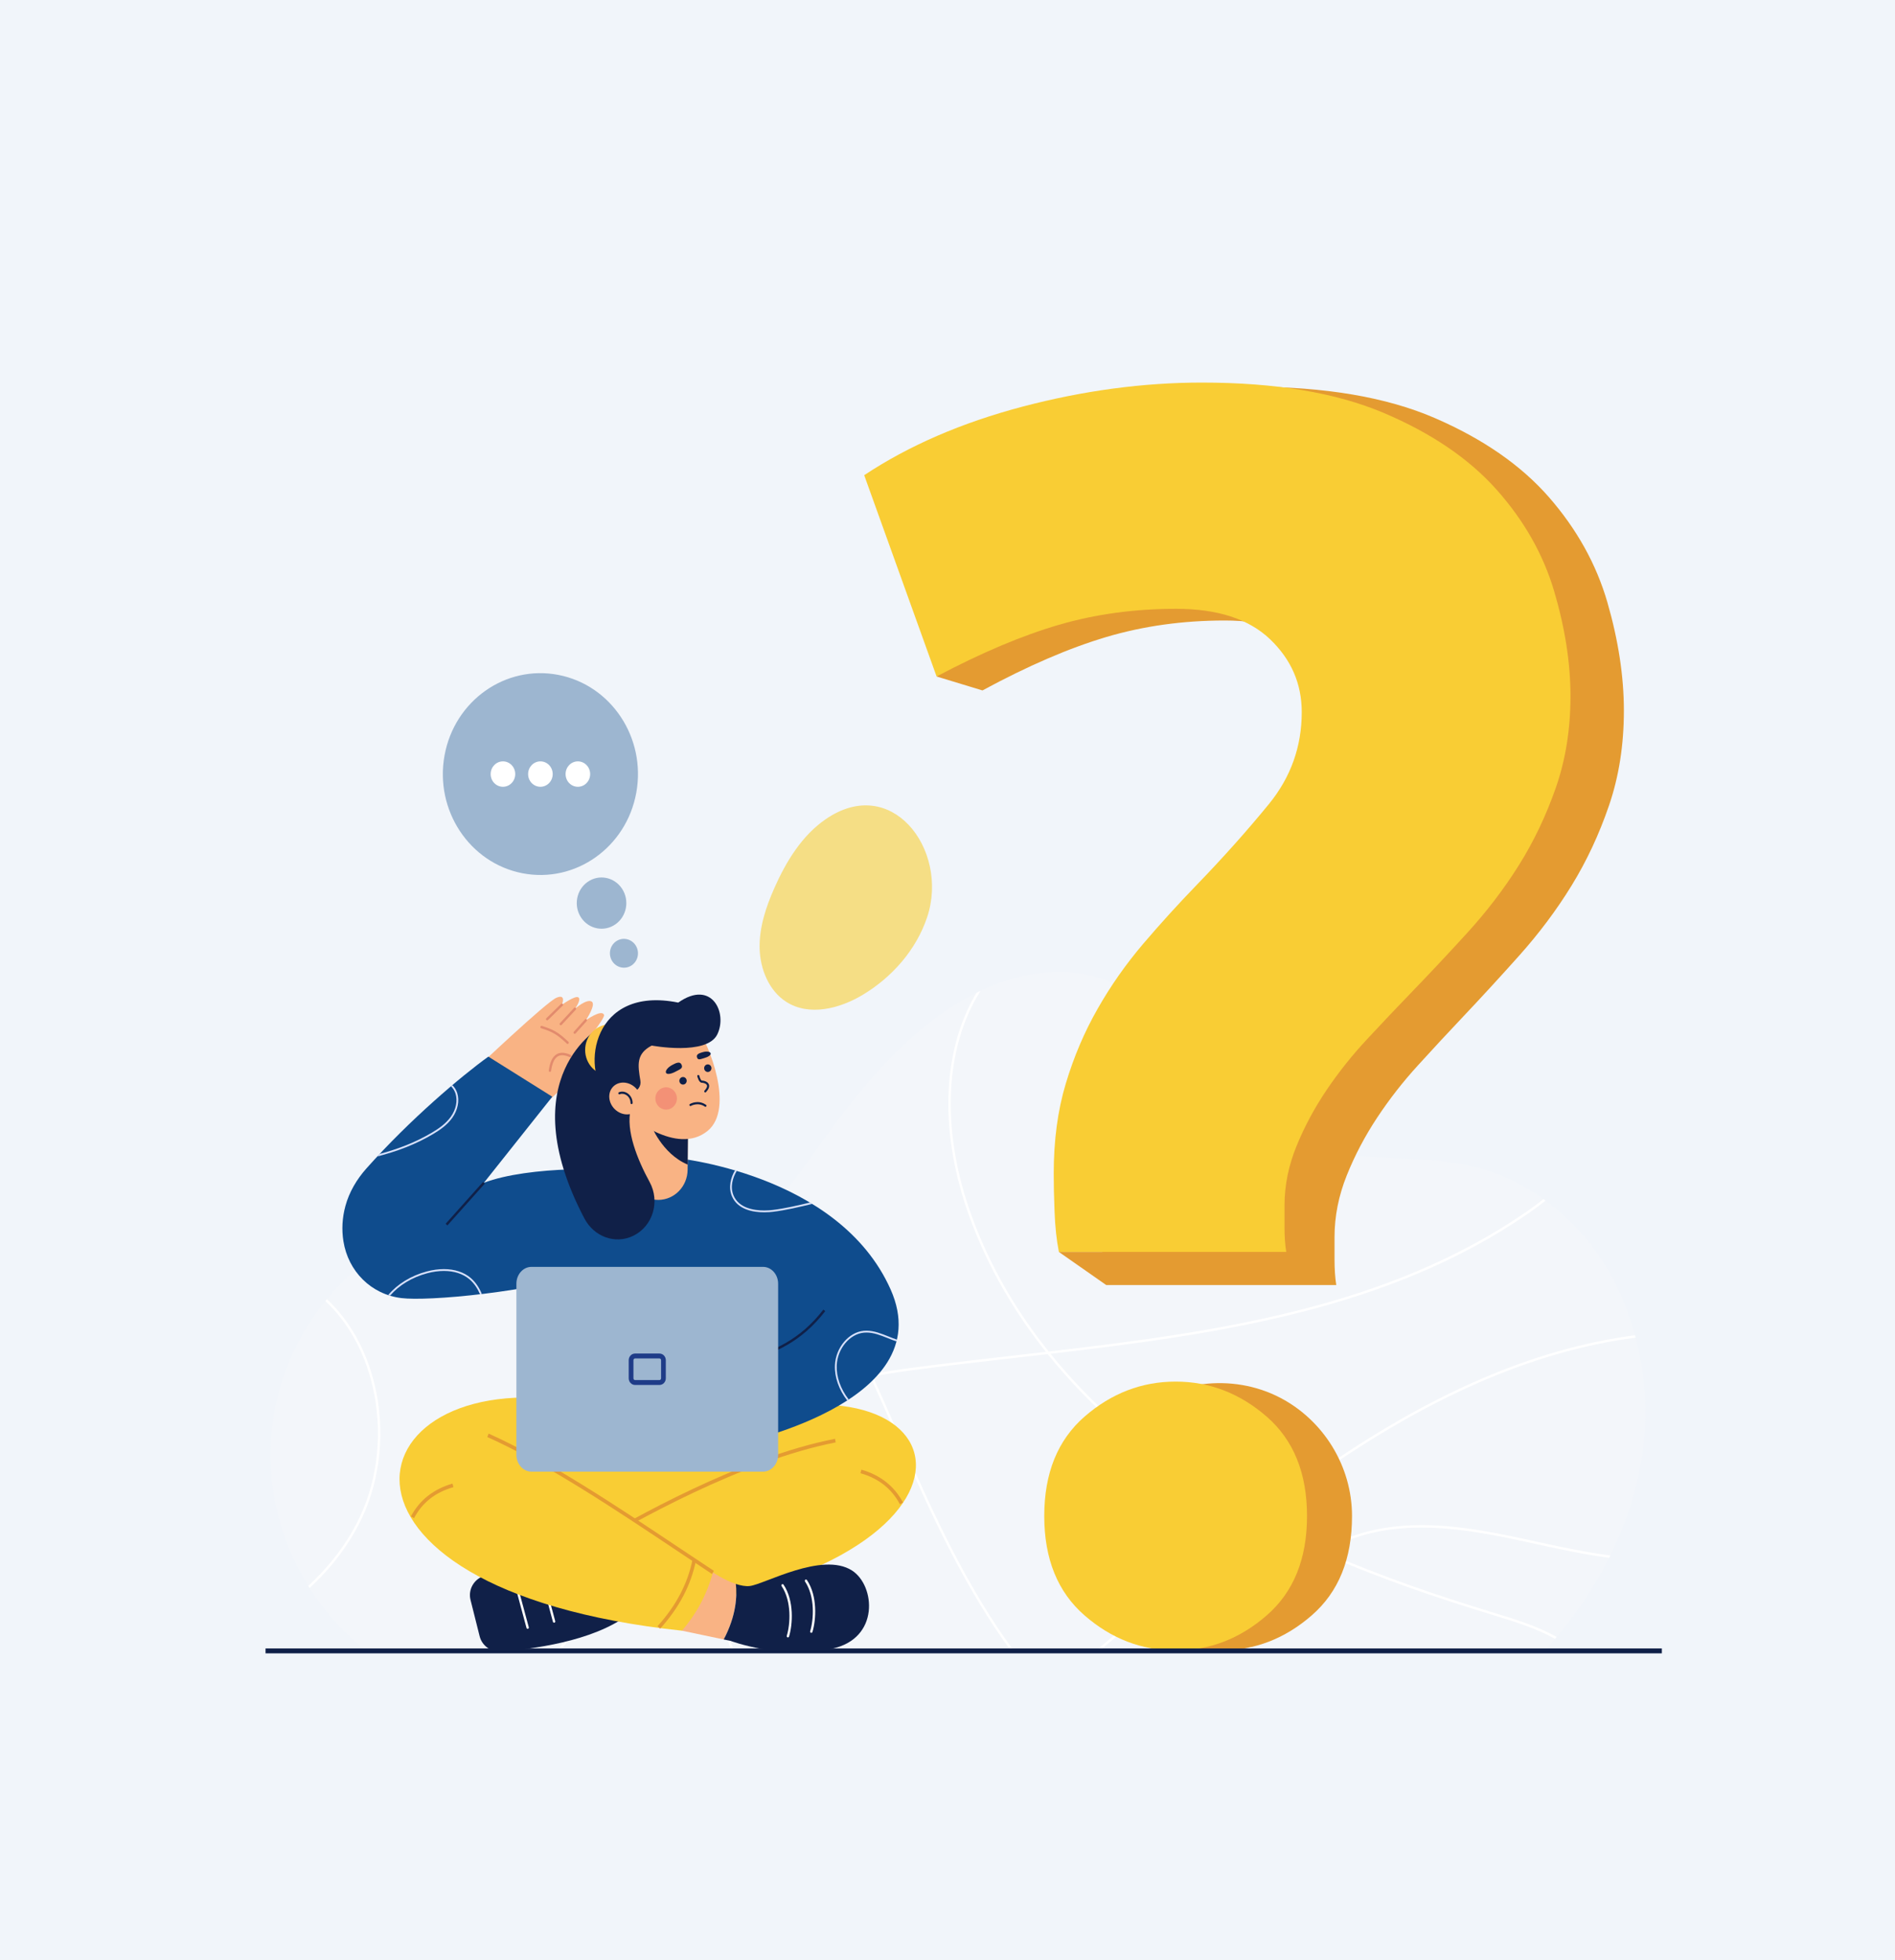 <svg width="530" height="548" viewBox="0 0 530 548" fill="none" xmlns="http://www.w3.org/2000/svg">
<path d="M0 548H530V0H0V548Z" fill="#F1F5FA"/>
<path d="M453.488 362.489C447.101 347.468 434.836 334.932 420.099 328.765C404.755 322.34 387.132 324.677 370.965 322.527C356.927 320.655 346.798 314.175 338.413 302.653C330.381 291.614 323.181 279.388 310.048 274.28C299.67 270.247 287.873 271.365 277.558 275.571C258.553 283.317 244.199 299.79 232.111 316.203C221.074 331.188 212.071 347.595 191.655 348.129C182.417 348.373 173.378 346.041 164.346 343.709C153.407 340.884 142.477 338.059 131.211 339.81C104.026 344.03 81.387 367.429 76.643 395.284C72.198 421.391 83.353 446.713 102.521 461.593H431.974C456.126 435.1 468.803 398.504 453.488 362.49V362.489Z" fill="#F3F6FA"/>
<path d="M155.666 461.592H156.572C162.866 454.437 167.797 445.757 170.931 436.123C176.003 420.53 175.789 404.164 170.328 390.042C167.569 382.907 163.583 376.255 159.729 369.82C155.82 363.3 151.778 356.554 149.035 349.323C147.902 346.337 147.064 343.125 146.559 339.851C146.333 339.82 146.104 339.796 145.877 339.769C146.384 343.158 147.245 346.482 148.419 349.575C151.184 356.86 155.241 363.633 159.166 370.182C163.005 376.591 166.975 383.216 169.713 390.296C175.116 404.267 175.325 420.466 170.302 435.906C167.129 445.657 162.096 454.42 155.666 461.591V461.592Z" fill="white"/>
<path d="M430.38 431.883C437.172 433.379 443.712 434.721 450.037 435.566C450.146 435.349 450.251 435.13 450.359 434.913C443.982 434.075 437.378 432.724 430.521 431.214C420.08 428.913 408.78 426.425 397.572 426.425C390.632 426.425 383.727 427.379 377.088 429.923C374.569 430.888 372.145 432.11 369.837 433.568C363.839 430.924 357.811 428.039 351.841 424.873C356.174 421.497 360.552 418.191 364.978 414.996C397.833 391.276 428.151 377.828 457.448 374.011C457.386 373.789 457.325 373.567 457.267 373.345C427.895 377.192 397.508 390.676 364.599 414.434C360.08 417.698 355.609 421.076 351.187 424.523C344.469 420.936 337.836 416.993 331.412 412.642C319.766 404.75 305.908 393.486 293.809 378.521C340.701 373.079 388.439 366.226 427.426 339.287C428.907 338.262 430.548 337.056 432.245 335.688C432.057 335.548 431.869 335.414 431.678 335.278C430.053 336.581 428.481 337.732 427.057 338.717C388.083 365.65 340.253 372.452 293.304 377.891C284.752 367.197 277.111 354.634 271.801 340.093C263.532 317.442 263.969 295.214 273.002 279.108C273.394 278.41 273.808 277.719 274.234 277.037C273.858 277.218 273.484 277.403 273.111 277.588C272.878 277.977 272.65 278.369 272.427 278.763C263.295 295.05 262.842 317.49 271.182 340.337C276.463 354.799 284.034 367.309 292.516 377.979C289.798 378.294 287.079 378.606 284.37 378.914C274.592 380.029 264.481 381.185 254.664 382.492C251.08 382.969 247.437 383.526 243.811 384.221C236.039 367.257 227.499 350.711 216.462 336.518C216.305 336.682 216.143 336.838 215.984 337C226.928 351.084 235.412 367.51 243.138 384.353C227.323 387.471 211.965 393.335 203.766 406.98C196.108 419.723 196.114 437.339 203.787 459.336C204.051 460.098 204.326 460.848 204.602 461.594H205.312C205.009 460.778 204.707 459.956 204.409 459.103C196.81 437.314 196.783 419.899 204.329 407.341C212.432 393.858 227.704 388.074 243.432 384.991C246.176 390.995 248.827 397.044 251.462 403.059L251.749 403.714C260.898 424.598 270.361 444.75 282.753 461.593H283.579C271.074 444.719 261.559 424.445 252.352 403.431L252.065 402.777C249.453 396.814 246.824 390.813 244.104 384.863C247.661 384.183 251.234 383.638 254.749 383.172C264.561 381.866 274.667 380.712 284.442 379.597C287.296 379.271 290.158 378.945 293.02 378.613C305.236 393.814 319.268 405.235 331.05 413.216C337.403 417.521 343.963 421.425 350.602 424.984C339.332 433.796 328.369 443.068 317.668 452.124C313.96 455.259 310.211 458.426 306.431 461.594H307.484C311.048 458.602 314.585 455.613 318.086 452.653C328.864 443.537 339.904 434.196 351.254 425.332C357.193 428.491 363.187 431.371 369.152 434.01C360.992 439.375 354.341 447.686 350.321 457.774C349.817 459.037 349.378 460.311 348.97 461.594H349.669C350.053 460.399 350.463 459.213 350.933 458.035C354.966 447.919 361.669 439.616 369.892 434.337C386.569 441.66 402.953 447.096 417.036 451.404L417.563 451.565C423.499 453.382 429.564 455.239 434.933 458.227C435.085 458.049 435.233 457.873 435.381 457.695C429.93 454.634 423.77 452.749 417.751 450.911L417.22 450.749C403.285 446.483 387.085 441.112 370.589 433.898C372.739 432.578 374.99 431.46 377.32 430.567C394.506 423.982 413.567 428.18 430.381 431.885L430.38 431.883Z" fill="white"/>
<path d="M104.182 387.514C107.109 399.895 105.803 413.27 100.6 424.208C97.193 431.371 92.271 437.853 86.211 443.424C86.331 443.619 86.455 443.811 86.576 444.002C92.735 438.36 97.736 431.782 101.194 424.509C106.464 413.432 107.788 399.888 104.825 387.349C102.51 377.553 97.858 369.257 91.428 363.253C91.284 363.426 91.142 363.602 91.001 363.776C97.323 369.689 101.902 377.86 104.181 387.513L104.182 387.514Z" fill="white"/>
<path d="M254.123 230.631C259.894 236.729 262.481 247.002 259.298 256.473C256.218 265.645 249.463 273.241 241.348 278.125C234.819 282.054 226.301 284.221 219.88 280.106C215.081 277.032 212.594 271 212.454 265.165C212.316 259.329 214.213 253.642 216.559 248.332C219.866 240.848 224.316 233.591 230.945 229.04C240.084 222.766 248.574 224.771 254.122 230.631H254.123Z" fill="#F9CD34" fill-opacity="0.588"/>
<path d="M449.539 168.349C446.443 157.711 440.999 147.942 433.21 139.01C425.403 130.083 414.756 122.708 401.266 116.877C387.779 111.046 370.64 108.132 349.852 108.132C333.271 108.132 316.372 110.444 299.155 115.069C281.918 119.709 266.972 126.31 254.293 134.89L270.796 181.738L261.951 189.147L274.779 193.045C287.441 186.192 298.978 181.216 309.388 178.117C319.781 175.034 330.826 173.494 342.537 173.494C354.231 173.494 363.084 176.409 369.1 182.239C375.111 188.087 378.114 195.106 378.114 203.349C378.114 213.301 375.022 222.131 368.862 229.855C362.673 237.578 355.851 245.386 348.378 253.277C343.187 258.757 338.141 264.419 333.271 270.25C328.4 276.097 324.083 282.347 320.355 289.049C316.607 295.732 313.61 302.939 311.339 310.662C309.055 318.387 307.929 327.047 307.929 336.648C307.929 339.748 307.993 343.433 308.167 347.723C308.197 348.512 308.236 349.285 308.281 350.046H296.154L309.388 359.299H373.732C373.403 357.239 373.244 354.841 373.244 352.095C373.244 349.347 373.244 347.287 373.244 345.912C373.244 340.08 374.386 334.335 376.655 328.672C378.924 323.009 381.778 317.613 385.192 312.454C388.603 307.31 392.411 302.417 396.649 297.795C400.868 293.154 404.933 288.781 408.835 284.66C414.023 279.18 419.388 273.349 424.913 267.168C430.433 260.985 435.321 254.484 439.541 247.615C443.765 240.746 447.255 233.29 450.014 225.214C452.774 217.155 454.173 208.326 454.173 198.709C454.173 189.108 452.616 178.989 449.542 168.35L449.539 168.349Z" fill="#E49B31"/>
<path d="M328.911 170.224C317.339 170.224 306.424 171.715 296.152 174.699C285.865 177.698 274.461 182.515 261.949 189.146L241.703 132.865C254.233 124.561 269.006 118.173 286.037 113.683C303.052 109.209 319.754 106.97 336.141 106.97C356.687 106.97 373.621 109.791 386.953 115.435C400.28 121.075 410.805 128.21 418.521 136.854C426.221 145.495 431.6 154.949 434.656 165.244C437.699 175.542 439.238 185.336 439.238 194.627C439.238 203.935 437.854 212.48 435.13 220.279C432.399 228.095 428.949 235.31 424.779 241.958C420.607 248.607 415.775 254.898 410.321 260.882C404.862 266.864 399.562 272.508 394.431 277.81C390.573 281.799 386.559 286.03 382.39 290.523C378.203 294.998 374.438 299.733 371.064 304.71C367.694 309.702 364.871 314.925 362.632 320.405C360.386 325.884 359.257 331.447 359.257 337.088C359.257 338.421 359.257 340.415 359.257 343.072C359.257 345.732 359.414 348.051 359.745 350.046H296.153C295.493 346.722 295.101 342.993 294.945 338.843C294.773 334.691 294.709 331.123 294.709 328.124C294.709 318.833 295.825 310.45 298.083 302.974C300.326 295.498 303.288 288.528 306.99 282.057C310.676 275.571 314.94 269.524 319.756 263.865C324.571 258.222 329.558 252.741 334.686 247.439C342.072 239.802 348.816 232.246 354.932 224.77C361.016 217.295 364.075 208.75 364.075 199.118C364.075 191.141 361.108 184.347 355.166 178.688C349.223 173.045 340.472 170.224 328.912 170.224H328.911Z" fill="#F9CD34"/>
<path d="M378.136 423.879C378.136 435.875 374.382 445.131 366.872 451.659C359.36 458.202 350.872 461.46 341.393 461.46C331.901 461.46 323.413 458.202 315.903 451.659C308.404 445.131 304.648 435.874 304.648 423.879C304.648 411.899 308.404 402.643 315.903 396.1C327.465 386.012 344.569 383.763 358.107 390.843C370.117 397.128 378.137 409.886 378.137 423.879H378.136Z" fill="#E49B31"/>
<path d="M365.55 423.879C365.55 435.875 361.795 445.131 354.285 451.66C346.773 458.203 338.284 461.46 328.806 461.46C319.313 461.46 310.826 458.203 303.315 451.66C295.816 445.131 292.061 435.874 292.061 423.879C292.061 411.9 295.816 402.644 303.315 396.101C310.826 389.572 319.313 386.3 328.806 386.3C338.284 386.3 346.773 389.572 354.285 396.101C361.795 402.644 365.55 411.9 365.55 423.879Z" fill="#F9CD34"/>
<path d="M173.962 248.463C176.124 251.729 175.316 256.188 172.156 258.423C168.998 260.657 164.685 259.821 162.524 256.556C160.363 253.29 161.17 248.831 164.33 246.597C167.488 244.362 171.801 245.198 173.962 248.464V248.463Z" fill="#9DB6D0"/>
<path d="M178.366 267.288C177.969 269.476 175.92 270.914 173.789 270.501C171.658 270.088 170.252 267.981 170.649 265.793C171.045 263.605 173.095 262.166 175.225 262.579C177.356 262.992 178.762 265.101 178.366 267.288Z" fill="#9DB6D0"/>
<path d="M177.961 221.63C175.185 236.944 160.927 247.032 146.117 244.162C131.306 241.292 121.549 226.55 124.326 211.236C127.101 195.922 141.359 185.834 156.17 188.705C170.982 191.575 180.738 206.317 177.961 221.631V221.63Z" fill="#9DB6D0"/>
<path d="M144.104 216.434C144.104 218.397 142.564 219.988 140.666 219.988C138.768 219.988 137.229 218.397 137.229 216.434C137.229 214.47 138.768 212.878 140.666 212.878C142.564 212.878 144.104 214.47 144.104 216.434Z" fill="white"/>
<path d="M154.581 216.434C154.581 218.397 153.042 219.988 151.144 219.988C149.244 219.988 147.705 218.397 147.705 216.434C147.705 214.47 149.244 212.878 151.144 212.878C153.042 212.878 154.581 214.47 154.581 216.434Z" fill="white"/>
<path d="M165.058 216.434C165.058 218.397 163.519 219.988 161.619 219.988C159.721 219.988 158.182 218.397 158.182 216.434C158.182 214.47 159.721 212.878 161.619 212.878C163.517 212.878 165.058 214.47 165.058 216.434Z" fill="white"/>
<path d="M131.598 447.338L134.147 457.5C134.812 460.15 137.291 461.942 140.032 461.748C148.391 461.161 165.76 459.043 175.727 451.447L172.893 436.802C159.187 435.999 146.371 436.788 135.272 440.652C132.493 441.619 130.886 444.499 131.598 447.337V447.338Z" fill="#102048"/>
<path d="M147.572 455.427C147.426 455.427 147.293 455.328 147.253 455.177L143.83 442.505C143.782 442.321 143.885 442.132 144.061 442.083C144.238 442.031 144.42 442.138 144.469 442.321L147.892 454.994C147.94 455.175 147.837 455.364 147.661 455.416C147.631 455.423 147.602 455.427 147.573 455.427H147.572Z" fill="white"/>
<path d="M154.968 453.715C154.824 453.715 154.691 453.616 154.65 453.465L151.227 440.793C151.178 440.609 151.281 440.42 151.458 440.371C151.635 440.318 151.817 440.426 151.866 440.609L155.289 453.282C155.338 453.463 155.235 453.652 155.059 453.704C155.029 453.711 154.999 453.715 154.969 453.715H154.968Z" fill="white"/>
<path d="M163.561 392.407L131.707 402.183L155.364 435.696L189.325 438.488L236.169 418.009L218.368 390.313L163.561 392.407Z" fill="#F9CD34"/>
<path d="M202.833 397.063C272.786 375.652 284.03 439.577 174.882 451.214C171.026 446.728 166.522 438.944 164.732 432.44L222.371 404.9L202.833 397.063Z" fill="#F9CD34"/>
<path d="M205.803 442.875C202.531 441.793 199.396 439.654 199.396 439.654L188.154 443.3L190.731 455.946L202.41 458.398C205.968 451.672 206.176 446.145 205.803 442.876V442.875Z" fill="#F9B384"/>
<path d="M164.982 432.882L164.482 431.994C176.506 424.768 207.308 407.408 233.549 402.29L233.733 403.301C207.642 408.389 176.962 425.683 164.982 432.882Z" fill="#E49B31"/>
<path d="M163.562 392.407C98.449 379.609 81.585 444.308 190.732 455.944C194.587 451.46 197.609 446.157 199.398 439.652C182.632 428.054 163.886 417.028 143.342 406.525L163.563 392.406L163.562 392.407Z" fill="#F9CD34"/>
<path d="M199.131 440.086C196.033 438.048 192.806 435.894 189.389 433.612C172.236 422.161 152.795 409.184 136.277 401.784L136.673 400.841C153.265 408.275 172.743 421.276 189.927 432.748C193.343 435.031 196.57 437.185 199.664 439.221L199.131 440.086Z" fill="#E49B31"/>
<path d="M115.788 424.487L114.918 423.991C117.362 419.415 121.277 416.33 126.554 414.82L126.82 415.808C121.74 417.264 118.131 420.102 115.788 424.486V424.487Z" fill="#E49B31"/>
<path d="M251.689 420.594C249.347 416.21 245.738 413.371 240.658 411.913L240.924 410.925C246.201 412.437 250.116 415.522 252.56 420.098L251.69 420.595L251.689 420.594Z" fill="#E49B31"/>
<path d="M184.634 455.377L183.908 454.675C189.117 448.908 192.316 442.816 193.689 436.061L194.661 436.271C193.25 443.217 189.971 449.467 184.634 455.377Z" fill="#E49B31"/>
<path d="M238.279 439.11C229.936 433.78 213.764 442.989 209.704 443.453C208.52 443.59 207.151 443.321 205.805 442.874C206.177 446.142 205.97 451.669 202.412 458.396L204.395 458.813C204.395 458.813 218.11 464.014 232.658 460.985C246.086 458.193 244.837 443.299 238.28 439.11H238.279Z" fill="#102048"/>
<path d="M226.907 456.542C226.874 456.542 226.84 456.536 226.807 456.525C226.632 456.468 226.536 456.276 226.591 456.096C227.582 452.851 228.014 446.467 225.143 442.18C225.039 442.024 225.076 441.813 225.228 441.703C225.378 441.596 225.584 441.634 225.689 441.791C228.695 446.279 228.253 452.929 227.223 456.302C227.178 456.447 227.048 456.543 226.906 456.543L226.907 456.542Z" fill="white"/>
<path d="M220.363 457.825C220.33 457.825 220.296 457.819 220.264 457.808C220.089 457.753 219.993 457.559 220.047 457.381C221.038 454.134 221.47 447.753 218.6 443.465C218.496 443.309 218.533 443.095 218.684 442.988C218.834 442.882 219.041 442.919 219.145 443.076C222.151 447.564 221.71 454.214 220.679 457.587C220.634 457.732 220.504 457.826 220.363 457.826V457.825Z" fill="white"/>
<path d="M152.042 308.985C152.042 308.985 168.44 294.567 167.834 291.827C167.399 289.868 162.755 292.74 162.755 292.74C162.755 292.74 169.27 284.75 168.938 283.777C168.347 282.046 163.841 285.276 163.841 285.276C163.841 285.276 166.886 280.744 165.43 280.008C163.973 279.267 160.799 282.063 160.799 282.063C160.799 282.063 162.654 279.544 161.783 278.884C160.912 278.224 157.152 280.939 157.152 280.939C157.152 280.939 158.502 277.766 155.636 278.968C152.77 280.171 132.678 299.236 132.678 299.236L152.042 308.985Z" fill="#F9B384"/>
<path d="M158.751 291.884C158.672 291.884 158.592 291.854 158.528 291.794C155.713 289.136 154.473 288.489 151.366 287.5C151.192 287.445 151.093 287.253 151.148 287.073C151.202 286.892 151.387 286.791 151.562 286.849C154.78 287.872 156.065 288.539 158.976 291.289C159.11 291.417 159.12 291.633 158.997 291.773C158.932 291.846 158.842 291.885 158.752 291.885L158.751 291.884Z" fill="#E28B6D"/>
<path d="M153.81 299.704L153.764 299.701C153.583 299.674 153.455 299.501 153.482 299.314C153.804 296.931 154.53 295.439 155.701 294.757C156.703 294.176 158.005 294.237 159.573 294.935C159.741 295.012 159.818 295.212 159.745 295.384C159.673 295.559 159.477 295.639 159.31 295.566C157.943 294.954 156.837 294.883 156.026 295.355C155.062 295.916 154.426 297.281 154.137 299.408C154.114 299.58 153.973 299.703 153.81 299.703V299.704Z" fill="#E28B6D"/>
<path d="M153.036 285.292C152.948 285.292 152.861 285.253 152.795 285.182C152.67 285.046 152.676 284.828 152.809 284.7L156.923 280.689C157.057 280.56 157.265 280.565 157.392 280.702C157.517 280.842 157.511 281.058 157.378 281.187L153.263 285.196C153.199 285.259 153.117 285.292 153.035 285.292H153.036Z" fill="#E28B6D"/>
<path d="M156.847 286.662C156.764 286.662 156.681 286.63 156.617 286.567C156.486 286.435 156.481 286.219 156.608 286.083L160.559 281.824C160.687 281.687 160.896 281.681 161.028 281.813C161.16 281.945 161.164 282.161 161.037 282.299L157.086 286.556C157.02 286.627 156.934 286.662 156.847 286.662Z" fill="#E28B6D"/>
<path d="M160.738 289.059C160.657 289.059 160.576 289.026 160.512 288.965C160.378 288.837 160.37 288.62 160.496 288.481L163.596 285.042C163.722 284.905 163.931 284.897 164.065 285.026C164.199 285.154 164.206 285.371 164.081 285.508L160.98 288.949C160.915 289.02 160.827 289.059 160.738 289.059Z" fill="#E28B6D"/>
<path d="M213.987 405.422L154.032 407.82L147.406 351.308C147.406 351.308 167.479 331.621 175.201 324.373L188.237 323.682C228.684 342.69 222.062 366.432 213.987 405.422Z" fill="#0F4C8D"/>
<path d="M188.236 323.682C188.236 323.682 234.511 327.773 249.099 360.555C263.374 392.629 204.712 404.052 204.712 404.052L188.236 323.682Z" fill="#0F4C8D"/>
<path d="M135.342 330.705L154.464 306.644L136.583 295.438C129.124 300.802 114.699 312.949 102.475 326.705C99.776 329.74 97.669 333.286 96.608 337.191C95.702 340.522 95.538 343.814 96.047 347.035C97.374 355.436 103.764 361.919 112.293 362.951C119.578 363.833 147.406 361.582 169.931 354.731L176.556 328.293C173.151 326.295 147.851 325.948 135.342 330.704V330.705Z" fill="#0F4C8D"/>
<path d="M213.767 338.966C210.726 338.966 206.318 338.262 204.71 334.469C203.647 331.967 204.395 329.213 205.562 327.249C205.727 327.298 205.892 327.347 206.058 327.397C204.919 329.249 204.157 331.89 205.164 334.264C206.661 337.793 210.84 338.453 213.753 338.453C214.778 338.453 215.647 338.37 216.186 338.302C219.636 337.872 223.135 337.047 226.526 336.238C226.735 336.365 226.945 336.491 227.154 336.616C227.055 336.64 226.954 336.666 226.855 336.688C223.383 337.515 219.794 338.369 216.246 338.811C215.694 338.88 214.812 338.965 213.767 338.965V338.966Z" fill="#D8E1FB"/>
<path d="M236.945 391.582C234.6 388.513 233.37 385.025 233.52 381.699C233.739 376.817 237.342 372.511 241.554 372.098C241.813 372.074 242.071 372.063 242.328 372.063C244.448 372.063 246.479 372.875 248.45 373.66C249.238 373.975 250.039 374.293 250.85 374.564C250.812 374.731 250.769 374.896 250.727 375.063C249.895 374.786 249.076 374.463 248.271 374.139C246.259 373.336 244.347 372.575 242.337 372.575C242.094 372.575 241.848 372.586 241.602 372.61C237.627 372.999 234.225 377.085 234.017 381.721C233.874 384.94 235.075 388.327 237.368 391.305C237.228 391.398 237.086 391.492 236.946 391.582H236.945Z" fill="#D8E1FB"/>
<path d="M109.082 362.275C108.909 362.222 108.743 362.158 108.572 362.099C111.165 359.017 114.94 356.688 119.337 355.51C121.006 355.063 122.624 354.845 124.146 354.845C127.126 354.845 129.739 355.688 131.651 357.321C133.075 358.541 134.06 360.121 134.768 361.815C134.597 361.835 134.425 361.855 134.255 361.875C133.579 360.299 132.65 358.843 131.336 357.719C129.513 356.159 127.012 355.358 124.149 355.358C122.67 355.358 121.092 355.574 119.463 356.01C115.238 357.139 111.605 359.35 109.082 362.276V362.275Z" fill="#D8E1FB"/>
<path d="M105.535 323.343C105.751 323.113 105.966 322.879 106.183 322.65C111.289 321.282 116.261 319.389 120.856 316.652C122.653 315.583 124.678 314.221 126.087 312.245C127.546 310.196 128.036 307.768 127.397 305.757C127.146 304.966 126.698 304.272 126.138 303.722C126.265 303.615 126.394 303.505 126.52 303.399C127.118 303.999 127.599 304.744 127.868 305.597C128.558 307.767 128.041 310.367 126.486 312.554C125.025 314.606 122.945 316.004 121.104 317.1C116.231 320.002 110.95 321.954 105.535 323.344V323.343Z" fill="#D8E1FB"/>
<path d="M192.471 311.117L192.462 311.993L192.328 325.619L192.312 327.096C192.286 329.405 191.37 331.499 189.892 333.02C188.423 334.529 186.398 335.478 184.156 335.495C179.637 335.52 175.941 331.768 175.9 327.088L175.74 310.248L192.471 311.117Z" fill="#F9B384"/>
<path d="M192.462 311.994L192.327 325.62C185.003 322.538 181.988 314.34 181.988 314.34L192.462 311.994Z" fill="#102048"/>
<path d="M195.36 288.216C197.985 291.473 205.649 309.928 197.88 316.223C189.137 323.31 175.831 311.664 175.831 311.664L174.047 290.169L185.596 287.021L195.36 288.216Z" fill="#F9B384"/>
<path d="M168.166 287.031C168.166 287.031 142.549 300.846 163.436 340.667C166.119 345.78 172.061 348.013 177.144 345.517C182.597 342.839 184.662 335.952 181.7 330.513C178.283 324.238 174.985 316.158 176.393 310.144L168.164 287.031H168.166Z" fill="#102048"/>
<path d="M177.513 293.57C177.513 297.53 174.41 300.735 170.583 300.735C166.757 300.735 163.654 297.528 163.654 293.57C163.654 289.614 166.757 286.408 170.583 286.408C174.41 286.408 177.513 289.614 177.513 293.57Z" fill="#FBC343"/>
<path d="M179.108 302.179C178.359 297.709 177.904 294.644 182.273 292.34C182.273 292.34 197.671 295.236 200.612 289.23C203.551 283.221 199.072 273.742 189.692 280.328C165.684 275.479 162.465 298.711 169.743 306.454L176.927 305.314C178.373 305.085 179.357 303.67 179.107 302.18L179.108 302.179Z" fill="#102048"/>
<path d="M192.054 302.192C192.054 302.775 191.596 303.25 191.03 303.25C190.465 303.25 190.006 302.776 190.006 302.192C190.006 301.609 190.465 301.134 191.03 301.134C191.595 301.134 192.054 301.608 192.054 302.192Z" fill="#102048"/>
<path d="M198.984 298.663C198.984 299.249 198.526 299.724 197.96 299.724C197.394 299.724 196.936 299.25 196.936 298.663C196.936 298.079 197.394 297.605 197.96 297.605C198.525 297.605 198.984 298.078 198.984 298.663Z" fill="#102048"/>
<path d="M197.252 305.45C197.18 305.45 197.109 305.423 197.052 305.368C196.936 305.253 196.931 305.064 197.042 304.943C197.453 304.496 197.902 303.869 197.713 303.414C197.516 302.941 196.686 302.737 196.307 302.737C195.49 302.737 195.098 301.234 195.028 300.932C194.99 300.773 195.086 300.61 195.241 300.569C195.396 300.531 195.553 300.63 195.591 300.791C195.74 301.427 196.078 302.137 196.307 302.137C196.697 302.137 197.893 302.326 198.245 303.176C198.497 303.784 198.233 304.516 197.461 305.357C197.404 305.42 197.327 305.45 197.251 305.45H197.252Z" fill="#102048"/>
<path d="M197.302 309.467C197.247 309.467 197.189 309.451 197.141 309.415C195.214 308.07 193.267 309.199 193.247 309.21C193.109 309.293 192.932 309.243 192.851 309.1C192.771 308.955 192.819 308.774 192.957 308.689C193.05 308.635 195.24 307.366 197.465 308.919C197.597 309.012 197.632 309.198 197.543 309.335C197.487 309.421 197.395 309.467 197.302 309.467Z" fill="#102048"/>
<path d="M190.583 297.608C191.165 298.74 190.15 298.97 188.962 299.622C187.772 300.274 186.555 300.515 186.277 299.973C185.999 299.434 186.737 298.466 187.927 297.811C189.116 297.158 190.132 296.731 190.583 297.607V297.608Z" fill="#102048"/>
<path d="M194.918 295.561C195.174 296.571 195.904 296.131 196.965 295.843C198.026 295.556 198.883 295.005 198.761 294.522C198.639 294.04 197.68 293.882 196.619 294.168C195.557 294.456 194.719 294.777 194.918 295.56V295.561Z" fill="#102048"/>
<path d="M186.306 310.253C184.638 310.253 183.287 308.856 183.287 307.132C183.287 305.406 184.638 304.011 186.306 304.011C187.974 304.011 189.324 305.406 189.324 307.132C189.324 308.856 187.973 310.253 186.306 310.253Z" fill="#F39176"/>
<path d="M177.34 303.797C179.371 305.416 179.899 308.228 178.52 310.078C177.14 311.924 174.375 312.108 172.345 310.489C170.314 308.87 169.786 306.055 171.165 304.208C172.544 302.359 175.308 302.175 177.34 303.797Z" fill="#F9B384"/>
<path d="M176.639 308.709C176.479 308.709 176.349 308.575 176.349 308.41C176.349 307.525 175.932 306.709 175.234 306.221C174.636 305.808 173.924 305.708 173.329 305.961C173.181 306.021 173.012 305.95 172.951 305.796C172.891 305.643 172.962 305.467 173.111 305.404C173.885 305.079 174.8 305.198 175.558 305.724C176.417 306.321 176.931 307.325 176.931 308.409C176.931 308.574 176.801 308.708 176.641 308.708L176.639 308.709Z" fill="#102048"/>
<path d="M125.125 342.634L124.639 342.169L135.099 330.472L135.586 330.938L125.125 342.634Z" fill="#102048"/>
<path d="M208.784 380.748L208.592 380.093C216.206 377.694 223.595 374.821 230.292 366.163L230.809 366.59C223.995 375.402 216.503 378.315 208.785 380.748H208.784Z" fill="#102048"/>
<path d="M213.414 354.222H148.643C146.313 354.222 144.426 356.334 144.426 358.938V406.754C144.426 409.359 146.315 411.472 148.643 411.472H213.414C215.743 411.472 217.631 409.359 217.631 406.754V358.938C217.631 356.335 215.742 354.222 213.414 354.222Z" fill="#9DB6D0"/>
<path d="M184.448 378.455H177.609C176.632 378.455 175.838 379.293 175.838 380.323V385.37C175.838 386.4 176.632 387.239 177.609 387.239H184.448C185.424 387.239 186.217 386.401 186.217 385.37V380.323C186.217 379.293 185.424 378.455 184.448 378.455ZM184.448 379.824C184.693 379.824 184.893 380.046 184.893 380.323V385.37C184.893 385.644 184.693 385.868 184.448 385.868H177.609C177.363 385.868 177.164 385.644 177.164 385.37V380.323C177.164 380.046 177.363 379.824 177.609 379.824H184.448Z" fill="#1F3C88"/>
<path d="M74.268 462.277H464.791V460.907H74.268V462.277Z" fill="#102048"/>
</svg>
